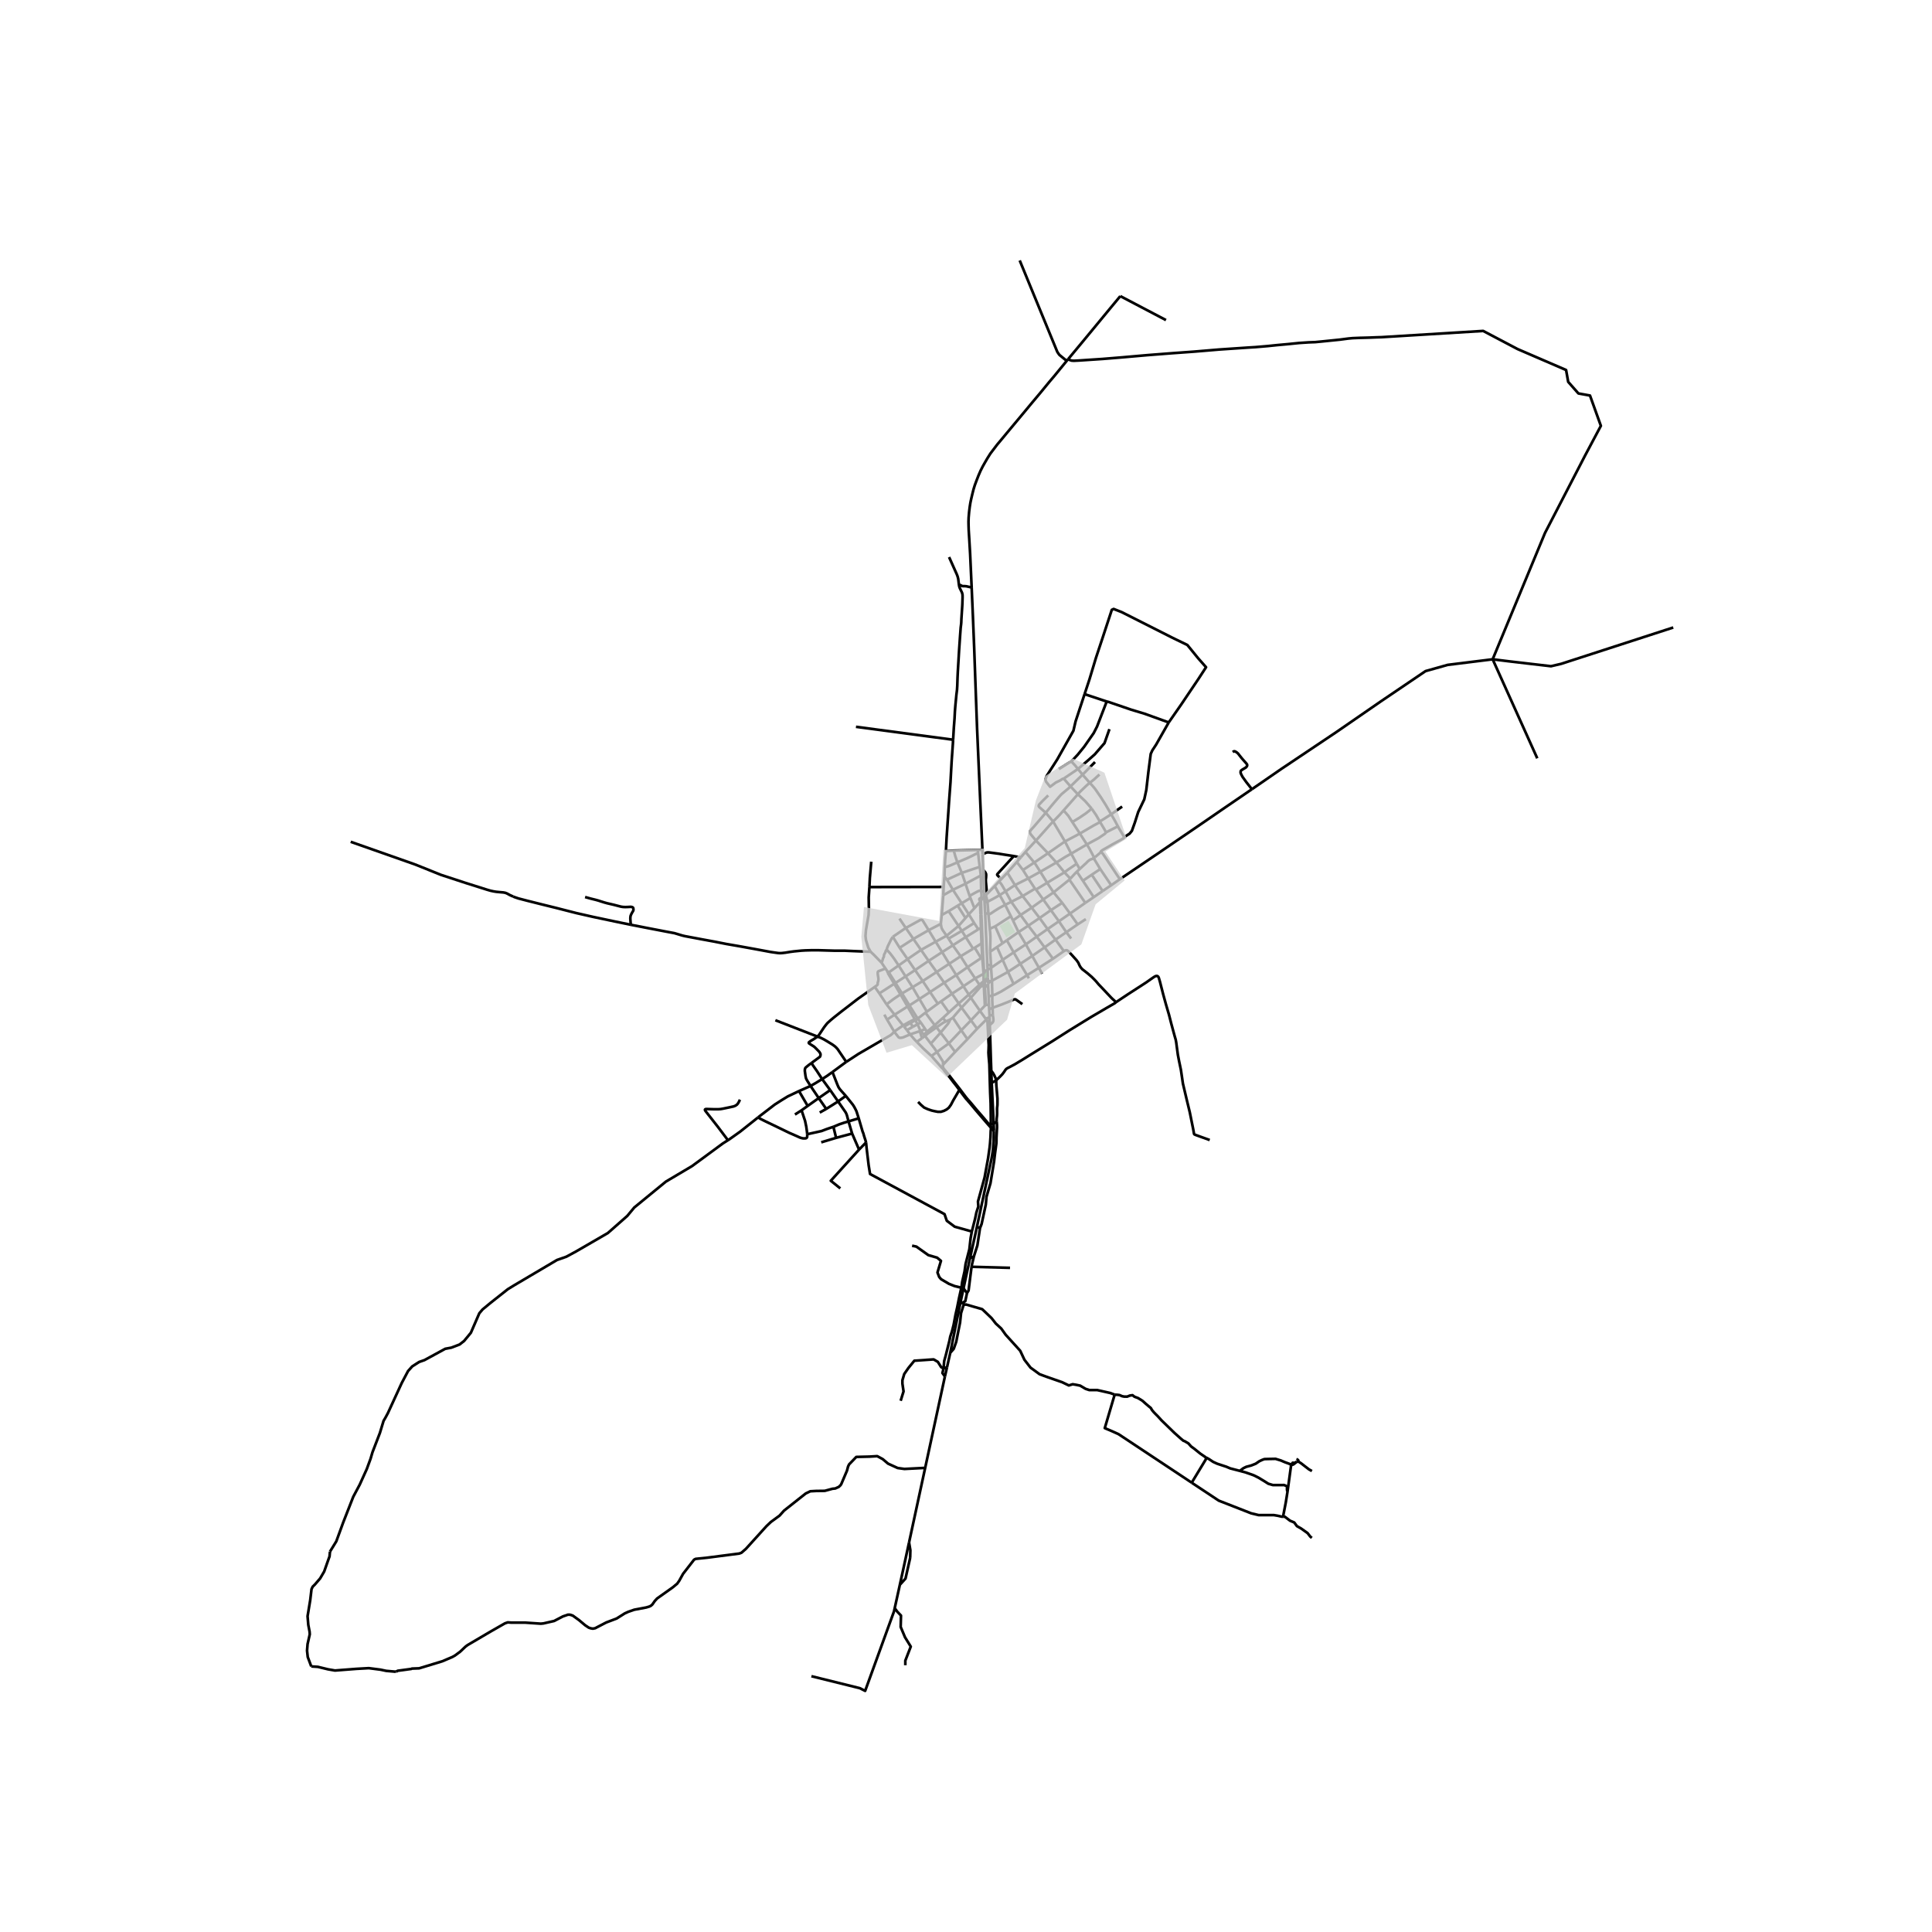 <svg xmlns="http://www.w3.org/2000/svg" width="960" height="960" viewBox="0 0 720 720"><defs><style>*{stroke-linejoin:round;stroke-linecap:butt}</style></defs><g id="figure_1"><path id="patch_1" d="M0 720h720V0H0z" style="fill:#fff"/><g id="axes_1"><path id="patch_2" d="M104.244 640.8h529.512V86.4H104.244z" style="fill:#fff"/><g id="LineCollection_1"><path d="m390.411 346.232 4.217-2.9M390.411 346.232l-4.057 2.838M390.411 346.232l2.95 3.935M390.411 346.232l-2.982-4.109M336.549 382.155l-3.308 2.3M336.549 382.155l-3.168-4M336.549 382.155l.376.418M336.549 382.155l2.535-1.457M572.897 282.607l-16.623-36.906M357.998 356.373l4.658-2.81M357.998 356.373l-4.248 2.81M357.998 356.373l-2.916-4.074M357.998 356.373l2.591 4.072M380.234 359.19l-2.47-4.263M380.234 359.19l2.53 4.232M380.234 359.19l4.452-2.938M380.234 359.19l-4.578 3.001M387.172 360.672l-4.408 2.75M387.172 360.672l5.24-3.379M387.172 360.672l-2.486-4.42M387.172 360.672l1.179 2.214M383.225 344.965l4.204-2.842M383.225 344.965l-3.648 2.417M383.225 344.965l-2.884-3.97M383.225 344.965l3.129 4.105M395.85 336.458l-4.21 2.729M395.85 336.458l2.92 3.998M395.85 336.458l-3.213-3.894M410.038 323.867l4.074 6.035M410.038 323.867l-2.45-4.038M410.038 323.867l-3.177 2.126M355.116 331.589l4.694-2.238M355.116 331.589l-3.589 2.049M355.116 331.589l-2.188-3.762M355.116 331.589l3.282 5.03M333.38 378.154l4.837-3.046M333.38 378.154l-2.79 1.824M333.38 378.154l-2.994-3.86M350.958 340.997l.57-7.36M350.958 340.997l-.34 3.312M350.958 340.997l2.576-1.422M394.628 343.332l4.142-2.876M394.628 343.332l-2.988-4.145M394.628 343.332l2.756 4.078M355.082 352.299l4.815-3.072M355.082 352.299l-3.979 2.53M355.082 352.299l-1.576-2.503M556.274 245.7l6.285.78M398.088 133.815l.547.333.728.24.818.057 2.095-.102 8.585-.573 7.178-.585 9.657-.845 9.216-.715 8.004-.577 9.501-.796 10.95-.74 2.468-.15 2.68-.224 1.94-.167 3.4-.353 4.113-.374 4.15-.422 3.55-.236 2.485-.09 2.19-.21 6.963-.708 3.225-.422 1.56-.139 2.77-.113 2.778-.07.99-.032 2.362-.094 1.874-.056 37.867-2.324 12.832 6.76 18.07 7.803.787 4.42 3.803 4.311 4.321.78 4.054 11.293-5.887 11.071-14.934 28.847-19.504 47.088M466.543 294.111l1.566-1.07 9.313-6.42 20.575-13.782 16.417-11.328 16.843-11.41 8.256-2.32 16.761-2.08M377.763 354.927l4.544-2.994M377.763 354.927l-4.108 2.772M377.763 354.927l-2.543-4.518M333.727 366.313l3.757-2.436M333.727 366.313l-.476.3M333.727 366.313l-2.501-3.935M333.727 366.313l2.43 3.914M404.66 342.533l-3.039 1.965M365.557 345.752l.39-.227M365.557 345.752l-.962.595M365.557 345.752l.224 5.835M365.557 345.752l-.164-4.925M397.53 134.486l.558-.671M362.107 218.908l-.565-12.425-.325-5.567-.21-3.373-.056-1.779-.024-1.353.053-1.516.184-2.157.238-1.91.233-1.467.29-1.385.393-1.67.479-1.922.495-1.601.605-1.63.73-1.88.78-1.809.823-1.63.691-1.23 1.04-1.789 1.125-1.791 2.587-3.41.78-.914 2.755-3.32 3.351-4.022 2.807-3.368 3.168-3.82 3.2-3.811 3.31-4.035 1.91-2.252 4.576-5.586M380.016 97.062l14.01 34.067.435.658.336.464 2.733 2.235M350.618 344.31l-4.533 2.342M352.758 348.73l-1.44-2.093-.343-.63-.156-.479-.2-1.219M389.295 353.06l-2.941-3.99M389.295 353.06l3.117 4.233M389.295 353.06l4.066-2.893M389.295 353.06l-4.609 3.192M401.621 344.498l-4.237 2.912M401.621 344.498l-2.851-4.042M393.361 350.167l3.111 4.302M393.361 350.167l4.023-2.757M335.2 342.331l2.357 3.495M371.56 352.95l2.059-1.427M371.56 352.95l-2.558 1.704M371.56 352.95l2.095 4.749M407.61 334.346l-4.05-6.115M407.61 334.346l3.309-2.283M407.61 334.346l-3.15 2.132M335.278 353.218l-2.55-4.088M335.278 353.218l2.946 4.217M335.278 353.218l5.115-3.307M338.92 374.687l-2.763-4.46M338.92 374.687l3.717-2.397M338.92 374.687l-.703.42M338.92 374.687l2.933 4.717M360.59 360.445l2.816 4.175M360.59 360.445l5.028-3.383M360.59 360.445l-4.229 2.94M356.361 363.385l2.67 4.159M356.361 363.385l-2.61-4.201M356.361 363.385l-4.477 2.847M346.078 358.095l5.025-3.266M346.078 358.095l-5.058 3.432M346.078 358.095l2.98 4.143M346.078 358.095l-2.84-4.085M341.02 361.527l-3.536 2.35M341.02 361.527l-2.796-4.092M341.02 361.527l2.842 4.087M391.64 339.187l-4.21 2.936M391.64 339.187l-2.866-3.98M349.059 362.238l4.691-3.054M349.059 362.238l-5.197 3.376M349.059 362.238l2.825 3.994M403.56 328.231l-2.253-3.38M403.56 328.231l3.301-2.238M379.577 347.382l-4.357 3.027M379.577 347.382l-2.063-4.349M379.577 347.382l2.73 4.551M562.559 246.48l15.445 1.801 3.804-.89 41.765-13.542M396.472 354.469l-4.06 2.824M415.889 373.493l-.681-.69-.549-.471-.61-.601-3.216-3.417-1.338-1.39-1.019-1.207-.597-.633-1.04-1.033-1.456-1.255-1.167-.918-.85-.658-.451-.5-.352-.468-.36-.69-.205-.482-.163-.335-.299-.426-.27-.395-1.668-1.865-1.489-1.608-.172-.13-.262-.159-.217-.03-.219.008-.184.04-.241.102-.342.187M352.088 323.088l-.109 3.584M352.518 317.16l-.074.926-.188 2.072-.168 2.93" clip-path="url(#p3cad40b9ae)" style="fill:none;stroke:#000"/><path d="m356.798 321.368-2.23.977-1.015.414-.79.223-.675.106M378.948 321.243l2.28 2.976M378.948 321.243l.839-.98M378.948 321.243l-3.526 3.972M387.43 342.123l-2.954-3.852M348.703 350.944l2.4 3.885M348.703 350.944l-2.618-4.292M348.703 350.944l4.055-2.214M348.703 350.944l-5.464 3.066M404.46 336.478l-5.69 3.978M398.528 327.836l.153.223.342.486 5.437 7.933M336.157 370.227l3.91-2.328M336.157 370.227l-.565.343M384.686 356.252l-2.379-4.319M337.557 345.826l2.836 4.085M337.557 345.826l-4.829 3.304M346.085 346.652l-2.174-3.535-.2-.205-.213-.102-.249-.012-.339.084-5.353 2.944M386.354 349.07l-4.047 2.863M327.71 370.21l5.54-3.597M327.71 370.21l-1.711-2.415M327.71 370.21l2.676 4.083M346.085 346.652l-5.692 3.259M351.103 354.829l2.647 4.355M338.224 357.435l5.015-3.425M338.224 357.435l-3.336 2.373M401.307 324.851l1.067-1M398.893 327.44l.818-.911.798-.865.798-.813M363.255 353.201l2.363 3.861M363.255 353.201l2.526-1.614M363.255 353.201l-.6.361M330.59 379.978l-1.03-1.853M330.59 379.978l2.651 4.476M369.21 365.694l.465-.206M369.21 365.694l-1.04-.184M369.21 365.694l-.971.776M351.884 366.232l2.895 4.093M351.884 366.232l-5.277 3.477M324.004 330.584l-.261 3.868.065 4.193-.11 2.332-.986 5.666-.17 2.174.183 1.546.858 2.775.884 1.556M235.093 344.637l6.064 1.184 6.85 1.316 3.331.626.88.26 1.19.361.873.257.936.227 6.519 1.223 4.538.833 4.305.853 4.824.833 6.032 1.097 5.745 1.065 1.825.263 1.031.139.614.032.7-.024 1.277-.142 1.825-.297 1.42-.19 2.832-.28 1.456-.086 2.169-.057 2.647-.004 5.758.166 4.161.012 3.053.135 6.519.255M328.53 358.767l-2.922-2.995-1.141-1.078M340.393 349.91l2.846 4.1M375.656 362.191l-2.001-4.492M375.656 362.191l2.08 4.473M375.656 362.191l-5.981 3.297M402.374 323.851l.762-.702 1.141-1.049.492-.434.335-.37.39-.378.592-.447.279-.148.376-.13.225-.063.225-.061.194-.095.203-.145M408.119 319.414l-.195.166-.336.25" clip-path="url(#p3cad40b9ae)" style="fill:none;stroke:#000"/><path d="m407.45 319.21.03.14.108.48M365.618 357.062l.435-.072M375.22 350.409l-1.601 1.114M335.592 370.57l-2.667 1.798-2.539 1.925M331.226 362.378l-.535-.4M331.226 362.378l3.662-2.57M331.226 362.378l-.376.223M417.342 327.662l-3.23 2.24M410.174 317.765l.205-.024.184.028.213.143.286.332 6.28 9.418M466.543 294.111l-10.039 6.861-10.46 7.184-13.061 8.906-15.641 10.6M414.112 329.902l-3.193 2.161M369.914 375.576l-1.281.54M369.914 375.576l.077 2.81M369.827 370.963l-.037 1.125v.764l.033.817.032.825.059 1.082M381.005 374.219l-2.168-1.55-.203-.134-.2-.098-.168-.033-.14.016-.303.078-2.186.919-2.426.958-3.297 1.2M369.002 354.654l.327 5.216M368.856 346.133l.16 1.46.083 1.576-.097 5.485M368.385 340.93l-.047-.576M368.385 340.93l.47 5.203M374.597 337.217l-2.36 1.274-1.432.898-1.478.987-.942.555M368.17 365.51l.069.96M368.17 365.51l-.025-.598M369.827 370.963l-1.394.392M377.736 366.664l-4.689 2.873-1.158.593-1.056.524-1.006.309M369.675 365.488l.07 3.036.082 2.439M377.736 366.664l5.028-3.242M382.764 363.422l.664 1.166M399.172 349.768l-1.788-2.358M374.597 337.217l-2.045-3.643M374.597 337.217l2.128 4.228M374.597 337.217l2.275-1.138M376.725 341.445l.79 1.588M376.725 341.445l-5.833 3.783M368.856 346.133l2.036-.905M370.892 345.228l2.727 6.295M367.146 340.462l-.233-4.15M367.94 359.463l-.039-1.218-.198-4.237-.557-13.546M368.338 340.354l-.443.048-.386.027-.363.033M381.112 333.94l3.364 4.331M381.112 333.94l4.605-2.764M381.112 333.94l-4.24 2.139M378.248 329.844l.777 1.195 2.087 2.901M376.872 336.079l-2.115-3.895M380.34 340.996l-1.406-1.97-2.062-2.947M370.716 330.208l1.836 3.366M370.716 330.208l1.612-1.745M370.716 330.208l-2.891 2.93M374.757 332.184l-2.205 1.39M374.757 332.184l3.491-2.34M372.328 328.463l.783.955.243.37 1.403 2.396M368.002 336.053l1.825-.943 1.481-.812 1.244-.724M368.002 336.053l-1.09.26M367.375 333.594l.3 1.102.327 1.357M368.338 340.354l-.254-3.131-.082-1.17M366.805 334.148l.108 2.165M366.805 334.148l-.07-1.695M366.805 334.148l-.981.987M367.375 333.594l-.257.261-.313.293M377.514 343.033l2.827-2.037M380.34 340.996l4.136-2.725M384.476 338.271l4.298-3.065M388.774 335.206l-2.684-3.69M388.774 335.206l3.863-2.642M392.637 332.564l-2.403-3.575M398.528 327.836l-2.635 2.107-3.256 2.62M375.422 325.215l2.826 4.63M375.422 325.215l-2.286 2.414M385.717 331.176l-2.514-3.827M385.717 331.176l.373.34M390.234 328.989l-2.541-4.102M390.234 328.989l6.449-3.888M390.234 328.989l-4.144 2.528M382.16 317.49l3.273 3.959M382.16 317.49l3.902-4.229M382.16 317.49l-1.659 1.939M387.693 324.887l5.99-3.46M387.693 324.887l-4.49 2.462M385.433 321.449l.432.556 1.828 2.882M399.208 318.127l5.835-3.43M399.208 318.127l2.046 3.762M399.208 318.127l-2.333-4.535M393.684 321.426l1.202-.74 2.308-1.446 2.014-1.113M385.433 321.449l-4.205 2.77M390.555 317.972l-.505.351-4.617 3.126M381.228 324.219l1.975 3.13M406.116 291.732l.572-.43.949-.748.843-.772 1.248-1.138M372.328 328.463l.808-.834M373.655 357.699l-4.317 2.974M369.338 360.673l-1.28.742M369.338 360.673l-.01-.803M369.338 360.673l.337 4.815M368.057 361.415l.06 2.826M368.057 361.415l-.117-1.952M368.057 361.415l-.53.365M364.507 317.842l-.085-1.085M365.125 323.039l-.302-2.349-.316-2.848M356.798 321.368l3.666-1.567 1.792-.845 1.13-.577 1.121-.537M365.523 326.29l.137 5.648M365.523 326.29l-.398-3.251M365.523 326.29l-5.713 3.06M352.518 317.16l2.926-.18M355.2 275.68l-.096 1.58-.442 6.266-.246 4.371-.196 3.633-.524 7.086-.237 3.526-.69 10.11-.251 4.908M364.422 316.757l1.702-.084M364.422 316.757l-8.978.222M366.124 316.673l.035 1.7M362.107 218.908l.469 10.833.474 11.734.446 12.526.622 17.21.516 11.884.72 16.553.77 17.025M356.798 321.368l1.641 3.926" clip-path="url(#p3cad40b9ae)" style="fill:none;stroke:#000"/><path d="m355.444 316.98.552 2.057.495 1.475.307.856M363.132 338.475l-2.096 2.252M363.132 338.475l2.124-2.364M361.661 334.648l.941 2.444.53 1.383M359.81 342.123l-2.58 2.956M359.81 342.123l1.226-1.396M359.81 342.123l-2.942-4.597M358.398 336.62l-1.53.906M358.398 336.62l3.263-1.972M358.398 336.62l2.638 4.107M361.661 334.648l-.314-.787M352.928 327.827l5.511-2.533M352.928 327.827l-.949-1.155M351.68 330.536l.035-.719.264-3.145M365.824 335.135l-.045-.162-.103-.132M365.584 335.55l.134-.102.084-.146.022-.167M351.527 333.638l.153-3.102M359.81 329.35l1.537 4.511M358.44 325.294l.819 2.352.551 1.705M365.125 323.039l-6.686 2.255M352.758 348.73l4.471-3.651M352.758 348.73l.748 1.066M361.036 340.727l2.01 3.252M364.595 346.347l-4.698 2.88M364.595 346.347l-1.549-2.368M365.78 351.587l.408.042M365.78 351.587l.273 5.403M353.534 339.575l3.334-2.049M353.534 339.575l3.695 5.504M357.23 345.079l1.212 1.827M359.897 349.227l2.759 4.335M359.897 349.227l-1.455-2.32M353.506 349.796l4.936-2.89M358.442 346.906l4.604-2.927M365.027 367.005l-1.621-2.385M365.027 367.005l.461.64M365.027 367.005l-3.986 3.636M365.027 367.005l1.541-1.362M366.404 356.932l-.216-5.303M366.404 356.932l-.35.058M367.527 361.78h-.492l-.24-.154-.12-.298-.271-4.396M365.256 336.11l.334-.301M365.256 336.11l.137 4.717M365.256 336.11l-.026-.546M366.053 356.99l.508 5.94M366.56 362.93l.008 2.713M366.56 362.93l-3.154 1.69M367.527 361.78l-.414.413-.292.342-.26.395M366.188 351.63l-.241-6.105M365.947 345.525l-.208-4.71M363.406 364.62l-4.375 2.924M359.03 367.544l2.011 3.097M359.03 367.544l-4.251 2.78M354.779 370.325l2.514 3.634M354.779 370.325l-4.075 2.864M357.293 373.959l1.042 1.553M357.293 373.959l-3.69 3.351M357.293 373.959l3.748-3.318M368.145 364.912l-.028-.67M366.836 366.307l.684-.778.625-.617M361.041 370.641l.754 1.172M361.795 371.813l3.402 4.892M361.795 371.813l3.693-4.168M361.795 371.813l-3.46 3.699M366.568 365.643l.268.664M368.117 364.241l-.788.732-.76.67M367.417 367.29l-.313-.457-.268-.526M366.836 366.307l-1.348 1.338M368.273 367.98l-.034-1.51M368.273 367.98l-.856-.69M368.433 371.355l-.038-.921-.084-1.908-.038-.546M366.615 367.284l-.3.055-.338.143-.326.122-.102.03-.06.011M367.031 374.788l-1.834 1.917M367.031 374.788l.38-.309M366.615 367.284l.06.622.356 6.882M367.412 374.48l1.152.032M367.412 374.48l-.372-6.56-.036-.66M358.335 375.512l3.51 4.737M355.105 379.257l1.413-1.654 1.817-2.091M364.14 383.374l-2.295-3.125M364.14 383.374l-3.597 3.88M367.544 379.952l-.218.256-.266.266-2.92 2.9M368.564 374.512l.069 1.603M368.564 374.512l-.13-3.157M365.197 376.705l2.153 2.98M365.197 376.705l-3.352 3.544M361.845 380.25l-3.614 3.717M353.601 388.849l-4.435 3.201M353.601 388.849l4.63-4.882M353.601 388.849l2.344 3.167M353.601 388.849l-3.072-4.036M349.166 392.05l-2.045 1.496M351.392 396.856l.066-.61-.004-.32-.09-.334-.11-.217-2.088-3.325M346.897 388.936l1.321 1.719.948 1.395M330.525 353.908l-.025-.098.008-.123.105-.415.307-.788 1.28-2.564.218-.329.31-.46M328.53 358.767l1.454 2.16M330.525 353.908l-.188.147-.124.12-.09.136-.152.493-.162.361-.275.506-.081.216-.025.195-.018.26-.018.118-.026.11-.044.111-.117.207-.125.238-.059.21-.033.2-.124.352-.125.382-.208.497M343.862 365.614l-3.796 2.285M343.862 365.614l2.745 4.095M349.496 374.03l-2.889-4.32M349.496 374.03l1.208-.84M349.496 374.03l-4.09 2.995M346.607 369.71l-3.97 2.58M348.344 382.063l-2.874 2.465M348.344 382.063l.661.793M348.344 382.063l-3.47-4.67M348.344 382.063l3.049-2.698M350.704 373.19l2.9 4.12M353.603 377.31l-2.21 2.055M354.065 379.98l1.04-.723M350.53 384.813l2.697-3.204.461-.724.377-.904M354.065 379.98l-1.604.674M352.46 380.654l-1.067-1.29M349.005 382.856l2.433-1.666 1.023-.536M346.897 388.936l3.632-4.123M346.897 388.936l-2.194-2.89M355.105 379.257l3.126 4.71M358.23 383.967l2.313 3.288M360.543 387.255l-4.598 4.761M330.691 361.979l.16.622M330.691 361.979l-.707-1.052M330.85 362.6l2.4 4.013M333.25 366.613l2.342 3.957M335.592 370.57l2.625 4.538M334.888 359.808l2.596 4.07M330.525 353.908l.022.071.047.087 1.12 1.222.85 1.105.745 1.024 1.58 2.39M337.484 363.877l2.582 4.022M340.066 367.899l2.571 4.391M345.405 377.025l-2.768-4.735M345.405 377.025l-.531.367M338.217 375.108l2.721 4.743M341.918 381.737l1.214-.698M341.918 381.737l-1.774.952M341.918 381.737l.44.912.667 1.549M341.918 381.737l-.781-1.548M343.025 384.198l1.255 1.388M343.025 384.198l-.252.086M343.025 384.198l1.803-.668M344.703 386.045l-1.09.853M344.703 386.045l1.144-.932M344.703 386.045l-.423-.459M345.847 385.113l-.377-.585M345.847 385.113l3.158-2.257M342.07 379.692l-.217-.288M342.07 379.692l.183-.328M342.07 379.692l-.933.497M342.07 379.692l1.062 1.347M342.253 379.364l.554-.363 2.067-1.609M349.005 382.856l1.524 1.957M345.47 384.528l-.642-.998M345.47 384.528l-1.19 1.058M351.392 396.856l4.553-4.84M351.484 397.919l-.047-.226-.04-.355-.005-.482M351.484 397.919l.03.386M351.484 397.919l.225.34M368.726 419.176l-.266.162M369.25 419.072l-.278.053-.246.051M368.726 419.176l-2.177-2.606-2.754-3.177-2.001-2.41-.961-1.093M370.395 421.116l-1.202-1.39-.467-.55M370.395 421.116l-.008.386M370.395 421.116l-.096-2.388M370.299 418.728l-.261.136-.332.113-.456.095M367.544 379.952l.19.212.085.1.072.137.123.602.225 4.184.14 2.999.081 1.26-.037 1.369-.061 1.434.082 1.394.254 2.981.155 5.592.147 4.989.18 4.03.058 4.69.012 3.147M339.171 385.491l3.602-1.207M339.171 385.491l-1.187-1.57M341.657 388.256l-.77-.786-1.716-1.979M333.241 384.454l1.65 2.13.252.131.332.057.548-.053.51-.106 2.638-1.122M344.828 383.53l-1.696-2.491" clip-path="url(#p3cad40b9ae)" style="fill:none;stroke:#000"/><path d="m315.372 395.731 4.563-2.98 11.942-6.95.68-.569.684-.778M336.925 382.573l2.41-1.396M336.925 382.573l1.059 1.347M340.938 379.85l.075.124.124.215M341.137 380.189l-1.802.988M340.938 379.85l-1.854.848M340.938 379.85l.915-.446M337.984 383.92l2.16-1.231M339.335 381.177l.809 1.512M339.335 381.177l-.251-.48M329.984 360.927l-2.309.904-.197.07-.19.109-.115.154-.044.132-.027.167.002.282.055.595.199 1.297.004.42-.03.378-.124.471-.091.271-.032.199.007.205.002.207-.027.098-.04.066-.076.109-.099.097-.853.637M304.686 386.321l.54-.646.815-1.231 1.055-1.58.745-.98.52-.621 1.198-1.077 1.334-1.11 2.554-2.023 6.342-4.88 6.21-4.378M357.743 405.909l-.24.282M357.743 405.909l-1.796-2.284-.97-1.243-1.633-2.109-1.635-2.015M360.833 409.89l-.672-.763-1.595-2.11-.823-1.108M297.766 406.612l4.305-1.902M297.766 406.612l3.233 5.536M282.511 416.428l.9-.716 5.308-4.07 2.525-1.61 2.349-1.438 4.173-1.982M302.07 404.71l3.041 4.518M306.384 402.142l-2.62 1.601-1.693.967" clip-path="url(#p3cad40b9ae)" style="fill:none;stroke:#000"/><path d="m302.427 396.149-1.085.787-1.088.908-.188.268-.115.455-.016.56.245 1.805.115.568.098.423.369.699 1.309 2.088M307.917 413.263l-2.806-4.035M307.917 413.263l-2.43 1.347M307.917 413.263l4.41-2.788M306.384 402.142l3.007 4.105M310.227 399.513l-2.01 1.443-1.833 1.186" clip-path="url(#p3cad40b9ae)" style="fill:none;stroke:#000"/><path d="m302.427 396.149.512.845 1.522 2.174 1.923 2.974M320.143 428.426l-2.58-5.98M320.143 428.426l2.612-2.676M313.154 442.882l-3.54-2.848 10.529-11.608M310.227 399.513l5.145-3.782M315.2 408.408l-1.59-1.772-.695-.813-.463-.73-.405-.944-1.82-4.636M309.391 406.247l2.936 4.228M309.391 406.247l-4.28 2.981M305.111 409.228l-4.112 2.92M296.258 415.354l2.459-1.575M300.999 412.148l-2.282 1.631M300.831 422.67l-.01-.116-.015-.089-.101-.918-.238-1.698-.448-2.15-1.302-3.92M315.2 408.408l-2.873 2.067M320.019 416.769l-.624-1.959-.203-.643-.321-.675-.514-.973-.534-.843-2.624-3.268M316.224 417.912l-.604-2.275-.23-.603-.237-.483-2.826-4.076M316.224 417.912l1.339 4.534M316.224 417.912l3.795-1.143M310.587 419.926l2.254-.947 1.772-.589 1.611-.478M322.755 425.75l-.257-.912-.257-.778-.28-.876-.207-.772-.29-.715-1.445-4.928M317.563 422.446l-5.97 1.595M306.047 425.708l5.546-1.667M304.686 386.321l1.158.43 1.195.598 1.089.634 2.095 1.288.842.605.569.52.532.593 3.206 4.742M288.96 380.21l15.726 6.111M478.15 565.222h.65l1.955 1.493 1.58.672.978 1.345 1.58.896 2.406 1.717.978 1.27.601.522M359.138 486.212l.93-.044 5.963 1.724 1.236 1.166 2.256 2.165 1.58 2.016 2.03 1.867 1.655 2.315 5.415 5.973 1.579 3.361 2.256 2.912 3.384 2.464 2.633.97 5.79 2.017 2.483 1.195 1.429-.448 1.353.224 1.43.298 2.03 1.195 1.354.448h2.933l1.353.299 3.61.821 1.58.598" clip-path="url(#p3cad40b9ae)" style="fill:none;stroke:#000"/><path d="m444.114 552.553-27.285-18.095-2.482-1.12-2.632-1.12 3.685-12.47" clip-path="url(#p3cad40b9ae)" style="fill:none;stroke:#000"/><path d="m449.328 543.235-.118-.22-1.973-1.354-2.133-1.728-1.224-.895-1.004-1.133-.67-.395-.794-.468-.372-.098-.868-.715-2.457-2.192-4.887-4.753-.57-.641-.844-.911-.818-.813-.645-.665-.67-.813-.373-.69-1.066-.887-.918-.788-1.092-.985-.67-.443-1.067-.641-1.315-.493-.72-.567-1.017.149-.992.393-1.141-.024-.744-.148-.968-.418-.819-.1-.98-.051M359.065 485.302l-1.227.547M359.065 485.302l.073.91M360.37 481.92l-.633 2.982-.672.4M354.139 504.14l1.286-1.463.927-2.62 1.435-7.191.37-3.52.981-3.134M354.139 504.14l3.7-18.291M352.936 509.502l.904-4.064.299-1.298M360.37 481.92l-1.297-1.803M362.075 472.096l-.443 3.422-.675 5.431-.586.971M357.838 485.849l1.235-5.732M478.15 565.222h-.478l-1.655-.373-1.353-.224h-5.64l-2.783-.672-12.038-4.709-10.089-6.69M449.328 543.235l.106.199-.056.425-5.264 8.694M479.836 555.773l-.13-.166-.05-.173.013-.227-.056-.228v-.29l.099-.122-.006-.395-.192-.252-.41-.24-.291-.148-.372-.11-.36.018h-3.722l-1.686-.493-1.39-.887-2.282-1.38-1.786-.886-2.928-1.034-2.25-.612M449.328 543.235l.365.037.972.561 1.427.955 1.504.69 2.2.728 1.203.393 1.448.615 1.429.374 2.162.56M481.179 545.863l-.69-.343-1.642-.6-1.512-.644-1.981-.608-2.705.052-1.453.042-.884.326-1.04.495-1.297.892-1.667.664-1.895.51-1.04.509-1.335.99M479.836 555.773l1.343-9.91M478.15 565.222l1.026-5.303.66-4.146M483.193 544.806l-.77.368-.67-.057-.574.746" clip-path="url(#p3cad40b9ae)" style="fill:none;stroke:#000"/><path d="m483.193 544.806-.701.58-.487.364-.432.15-.394-.037M483.193 544.806l.556-.156M483.848 543.603l-.299.311.3.326-.1.41M488.92 548.215l-1.095-.61-1.334-1.024-1.572-1.227-.691-.451-.48-.253M130.699 313.716l23.904 8.41M191.262 334.12l-1.225-.546-1.051-.58-.64-.258-.757-.148-1.036-.084-1.612-.156-.947-.149-1.197-.258-1.26-.365-8.037-2.536-9.167-3.006-9.73-3.908M369.583 403.506l-.157-4.353M370.299 418.728l-.086-1.757-.63-13.465M371.25 402.589l-.65.377-.351.213-.666.327M365.66 331.938l1.076.515M365.676 334.84l.075-.644.036-.67-.127-1.588" clip-path="url(#p3cad40b9ae)" style="fill:none;stroke:#000"/><path d="m361.347 333.861 2.047-1.148 1.17-.617.47-.142.308-.033.318.017M357.371 217.968l-.27-2.225-.2-.82-.291-.805-2.914-6.502M355.2 275.68l.28-4.645.254-3.332.13-2.56.164-2.096.393-4.112.23-1.828.09-1.472.098-2.892.114-2.43.459-7.728.352-5.185.253-3.462.151-1.223.066-.71.045-1.208.152-2.336.155-2.349.061-1.15.074-2.396-.016-.87-.07-.378-.08-.311-.108-.29-.75-1.532-.175-.492-.122-.54-.029-.185M362.107 218.908l-1.121-.225-.536-.126-.348-.07-.42-.04-.881-.02-.233-.049-.08-.025-.108-.047-.166-.096-.162-.102-.123-.055-.157-.04-.4-.045M324.004 330.584l27.676-.048M324.691 321.125l-.523 6.062-.164 3.397M406.861 325.993l4.058 6.07M343.613 386.898l-.84-2.614M343.613 386.898l-1.956 1.358M347.121 393.546l-3.033-2.813-2.431-2.477M304.686 386.321l-.557.353-.749.512-1.202.7-.504.367-.182.153-.063.064-.02.041-.01.07.017.125.08.13.222.146.715.462.526.33.313.198.382.308.545.545 1.105 1.127.351.561.118.282.01.311-.066.378-.147.347-3.143 2.318M362.175 458.942l-6.384-1.788-2.946-2.21-.851-2.47-27.749-14.962-.535-3.337-.761-6.396-.194-2.03M369.329 359.87l-1.389-.407M368.633 376.115l.13 2.205M368.763 378.32l.006.776M369.99 378.386l-.417-.029-.81-.037M368.877 382.007l-.108-2.91M369.426 399.153l-.15-4.12-.399-13.026M369.99 378.386l.14.796.057.549.02.358-.045.414-.139.373-.171.22-.975.911M369.947 429.285l.854.68M364.05 457.305l5.464-25.482.433-2.538M370.387 421.502l-.087 3.689-.203 2.58-.15 1.514M365.266 457.558l.543-1.379 1.57-7.248.263-2.925 1.473-5.038 1.342-8.094.344-2.909M371.444 417.977l.04.332.024.447.041.467.013.902-.205 3.835-.012 1.48-.045.767-.099.744-.097.764-.303 2.25M362.944 468.228l-1.46.694M365.266 457.558l-.047.117-.982 6.468-1.293 4.085M362.075 472.096l.056-.439.813-3.43M361.485 468.922l-2.412 11.195M364.05 457.305l-.582 2.713-1.983 8.904M359.073 480.117l-.728-.6M358.345 479.517l-.083.376M362.175 458.942l-.459 2.503-.458 4.095-1.408 5.493-.392 2.796-.884 3.933-.23 1.755M369.34 420.323l-.135 1.216-.074 2.202-.172 2.38-.155 1.48-.573 4.038-1.31 7.183-2.455 8.939.131 1.885-.72 2.21-.491 2.34-1.211 4.746M357.504 406.191l-1.009 1.761-1.236 2.105-.875 1.666-.761 1.064-.81.658-1.032.537-1.154.357-1.154-.008-1.195-.227-1.096-.252-1.4-.48-1.4-.625-1.21-1.057-1.015-1.048M417.507 110.353l17.021 8.937M398.088 133.815l5.236-6.294 5.516-6.68 4.919-5.965 3.748-4.523M344.783 547.038l-6.002 27.78M344.783 547.038l7.36-34.072M147.589 623.006l.622-.36 5.041-.682.262-.13 2.685-.097 8.642-2.632 3.732-1.591.982-.554 1.932-1.429 1.996-1.885.786-.587 8.511-5.004 5.402-3.086 1.047-.358 1.375.097h5.173l5.761.39.982-.097 3.994-.91 3.241-1.69 1.866-.65.786-.002 1.08.358 2.291 1.66 2.292 1.917 1.31.876.752.262.819.13.851-.163 4.125-2.145 3.863-1.464 3.044-1.918 1.277-.585 2.259-.78 4.452-.843 1.113-.326.622-.292.556-.487.884-1.27.884-.975 5.86-4.16 1.637-1.363.753-1.073 1.44-2.6 4.092-5.264.59-.297 4.353-.45 11.884-1.533.818-.292 1.67-1.458 7.66-8.455 1.604-1.528 3.273-2.4 1.67-1.858 8.086-6.396 1.702-.82 2.193-.122 3.209-.04 2.88-.78 1.015-.098 1.31-.585.654-.617.295-.456 2.128-5.005.393-1.495.378-.812 2.696-2.792 4.922-.117 2.872-.174 2.05 1.105 1.993 1.687 3.574 1.63 2.52.349 7.728-.397M235.093 344.637l-5.868-1.213-8.25-1.74-6.252-1.421-7.702-1.967-4.95-1.219-5.349-1.34-3.507-.911-1.571-.536-.382-.17M218.045 334.302l2.087.58 1.895.468 1.023.285.798.264.663.203.7.223 1.088.297 2.382.553 2.729.706.794.118.81.033.749-.016 1.342-.074.508.11.27.15.123.228.04.313.025.341-.098.35-.414.686-.33.626-.222.556-.078.496-.024.59.07 1.044.118 1.205M466.543 294.111l-2.1-2.663-1.384-1.934-.482-.901-.238-.594v-.43l.082-.35.434-.35 1.47-.883.306-.366.127-.248.03-.232-.036-.253-.293-.403-1.661-1.889-1.44-1.816-.516-.451-.463-.269-.274-.1-.217-.009-.171.077-.332.211M408.119 319.414l1.781-1.507.274-.142M418.915 312.014l-.023.138-.077.118-.164.132-.927.569-1.792.963-1.453.796-1.279.756-1.217.682-.95.537-.548.374-.12.118-.115.164-.053.19-.023.214M398.528 327.836l.365-.396M415.889 373.493l4.31-2.863 6.777-4.389 2.963-2.071.466-.277.315-.142.41-.049.257.073.278.228.193.406.433 1.483 1.192 4.648 1.03 3.746 1.138 3.885.851 3.323 1.257 4.612.396 1.36.189 1.037.237 1.788.368 2.75.47 2.458.656 3.125.38 2.551.385 2.641 1.416 5.997 1.137 4.689 1.297 6.407.252 1.43.051.224.04.095.07.075.093.057.106.049.213.097 1.897.691 3.42 1.227M371.25 402.589l.443-.418.954-.898.883-.919.667-.885.545-.821.364-.361.404-.252.987-.496 1.698-.906 2.796-1.677 3.252-2.025 7.86-4.847 6.4-4.083 8.176-5.022 5.66-3.315 3.135-1.81.415-.361M365.74 340.815l-.15-5.006M365.74 340.815l-.347.012M367.544 379.952l-.194-.267M357.504 406.191l2.347 3.095.685.785M351.515 398.305l.096.205.127.252.162.233.372.49.607.756.526.613.606.75.602.78.624.837.912 1.144.52.676.835 1.15M408.119 319.414l-.669-.205M405.043 314.698l.908 1.503 1.332 2.492.137.375.03.141M402.44 310.642l2.603 4.056M402.44 310.642l-2.818-4.288M396.875 313.592l4.141-2.186 1.424-.764M409.978 306.36l-2.398 1.276-3.209 1.877-1.931 1.13M412.07 310.253l-.063.186-.134.175-.218.2-2.291 1.543-4.321 2.34M401.69 295.997l-2.785 3.155-2.577 2.911M392.48 306.164l2.414-2.481 1.434-1.62M399.622 306.354l-.16-.246-1.27-1.99-1.096-1.277-.768-.778M402.374 323.851l-1.12-1.962M401.69 295.997l-2.744-2.93M406.81 301.314l-2.34-2.698-2.78-2.62" clip-path="url(#p3cad40b9ae)" style="fill:none;stroke:#000"/><path d="m406.116 291.732-.337.253-1.113 1.007-2.169 2.089-.808.916M396.339 290.215l5.385-3.64M398.946 293.066l-2.159-2.48-.31-.293-.138-.078M404.191 258.68l-3.343 10.128-.818 3.51-6.024 10.694-3.974 6.2-.45 1.325.281.803 1.486 1.867 2.122-1.584 1.423-.687.983-.585.143-.091.206-.049.113.004M389.716 302.886l2.625-3.182 2.21-2.583 1.052-1.154 2.516-2.097.827-.804M403.447 288.702l-2.12 2.048-2.381 2.316M389.716 302.886l-2.24-1.97-.282-.264-.09-.24.001-.135.04-.186.143-.269.155-.174 1.117-1.187 2.08-2.04M392.48 306.164l-2.764-3.278M386.062 313.261l5.428-6.08.99-1.017" clip-path="url(#p3cad40b9ae)" style="fill:none;stroke:#000"/><path d="m396.875 313.592-1.62-2.754-1.956-3.267-.82-1.407M386.062 313.261l-1.934-2.334-.233-.407-.082-.32.033-.293.147-.35.418-.512.892-.97 3.699-4.323.714-.866M394.6 286.621l3.781-2.38.446-.24.297-.145.087-.013" clip-path="url(#p3cad40b9ae)" style="fill:none;stroke:#000"/><path d="m401.724 286.574-1.068-1.318-.85-.912-.38-.422-.052-.046-.071-.025-.092-.008M412.436 261.43l-3.6 9.328-1.244 2.438-3.536 5.071-2.488 3.056-2.357 2.52M403.447 288.702l-1.723-2.128M403.447 288.702l2.67 3.03M403.447 288.702l4.636-4.715M414.107 303.46l-1.162-1.984-.88-1.511-.966-1.524-.905-1.43-.54-.772-.744-1.089-.868-1.24-.998-1.178-.928-1M390.555 317.972l5.01-3.478 1.31-.902M396.683 325.101l1.447-1.081 3.124-2.13M398.893 327.44l-2.21-2.339M396.683 325.101l-3-3.675M393.684 321.426l-3.129-3.454M390.555 317.972l-4.493-4.711M409.978 306.36l-.125-.217M412.07 310.253l-.046-.31-.148-.328-.245-.476-1.653-2.78M379.787 320.263l.714-.834M379.286 319.315l.296.502.131.26.074.186M380.501 319.429l-.5-.01-.51-.067-.205-.037M377.806 319.037l1.185.225.295.053M366.159 318.372l.236 5.76M377.806 319.037l-3.625-.56-1.899-.314-3.543-.467-.442-.034-.393.018-.268.049-.24.097-1.237.546M366.395 324.131l.34 8.322M367.825 333.139l-.413-4.448-.032-.857.09-.813.045-.894-.05-.467-.281-.606-.789-.923M367.825 333.139l-.45.455M373.136 327.63l-1.415-1.442-.057-.081-.053-.112.014-.122.08-.15 6.101-6.686M378.248 329.844l4.955-2.495M371.25 402.589l-.093-.427-.143-.385-.459-1.008-.573-1.008-.556-.608M370.299 418.728l1.145-.751M371.25 402.589l.009.622.057 1.353.41 4.81v1.292l-.006.986-.044.564-.07.478-.032.544.016 1.812-.044.772-.11 1.032-.026.695.034.428M271.283 424.921l-3.765-5-4.386-5.598-.352-.48-.058-.166-.004-.175.107-.121.183-.066.218-.02 2.561.077 1.923.004.806-.049.794-.13 2.476-.511 1.633-.358.646-.264.565-.386.29-.325.324-.492.523-1.048" clip-path="url(#p3cad40b9ae)" style="fill:none;stroke:#000"/><path d="m282.511 416.428-6.629 5.265-3.994 2.844-.605.384M122.971 578.25l2.358-3.836 2.553-6.988 3.765-9.62 2.422-4.551 2.619-5.786 1.408-3.835.72-2.438 2.75-7.15 1.374-4.519.72-1.235.917-1.712 5.14-11.18 2.357-4.453 1.538-1.723 2.587-1.657 1.964-.683 7.758-4.226 2.26-.422 3.076-1.17 1.703-1.332 2.52-3.056 3.143-7.248 1.211-1.43 2.946-2.438 6.45-5.103 2.487-1.528 15.845-9.36 3.503-1.235 3.6-1.95 11.851-6.86 7.235-6.37 2.618-3.152 11.785-9.654 9.756-5.785 11.49-8.451 1.883-1.193M300.831 422.67l-.008.82-.041.287-.127.234-.215.156-.39.082h-.66l-.322-.045-.344-.085-.462-.137-.475-.19-.708-.333-3.02-1.319-2.054-1-3.524-1.706-3.117-1.49-1.662-.818-1.19-.698M310.587 419.926l-1.257.418-1.297.447-1.87.715-5.04 1.116-.292.048M310.587 419.926l1.006 4.115M416.603 307.954l.388.73 1.834 3.051.09.279M435.548 269.23l-4.69 8.255-1.408 2.145-.605 1.328-.868 6.669-.785 6.793-.753 3.479-2.26 4.713-1.243 3.9-1.113 3.12-.852 1.041-2.056 1.34M414.107 303.46l4.084-2.872M416.603 307.954l-1.08-2.029-1.416-2.466M409.853 306.143l1.958-1.205 2.296-1.479M406.81 301.314l1.687 2.454 1.356 2.375M406.81 301.314l-.965.877-1.31 1.024-2.234 1.512-2.679 1.627M412.07 310.253l4.533-2.299M368.769 379.096l-1.419.589M369.34 420.323l1.047 1.18M368.46 419.338l.31.344.57.641M351.515 398.305l-.051-.002-.05-.014-.102-.068-.147-.117-.219-.22-3.734-4.254-.09-.084M367.004 367.26l-.39.024M367.004 367.26l.413.03M360.833 409.89l-.297.18M360.536 410.07l.919 1.051 2.238 2.674 1.952 2.28 2.516 2.93.3.333M351.515 398.305l.194-.047M365.59 335.81l-.006-.26M365.676 334.84l-.144-.082-.165-.023-.161.04-.134.099-.087.14-.027.164.037.161.095.136.14.09" clip-path="url(#p3cad40b9ae)" style="fill:none;stroke:#000"/><path d="m365.23 335.564.178.03.176-.044M341.853 379.404l.4-.04M115.999 621.022l-1.31-3.508-.262-2.374.197-2.437.818-3.64-.065-.975-.491-2.568-.262-3.218.982-5.948.49-4.128.426-.91.852-.845 1.931-2.243 1.506-2.568 1.604-4.55.393-1.073.163-1.787M115.999 621.022l2.455.162 3.764.912 2.62.453 7.955-.617 4.648-.26 4.321.555 2.16.454 3.667.325M352.143 512.966l.793-3.464M351.629 510l-.413 1.69.927 1.276M351.629 510l1.307-.498M358.262 479.893l-.847 3.835-.716 3.575-.606 2.645-.682 3.652-.618 2.484-.676 2.068-.269 1.398-1.388 5.553-.584 2.105-.247 2.792M335.646 522.037l1.083-3.508-.428-2.886v-1.273l.685-2.32 1.567-2.264 2.194-2.688 7.195-.492 1.571.926 1.228 1.967.888.5M362.075 472.096l14.334.389M333.433 599.308l-.266 1.21-10.75 29.62-1.988-1.002-18.04-4.467M333.433 599.308l1.913-8.695M337.386 620.581v-1.717l2.031-5.227-2.143-3.472-1.617-3.845.113-4.256-1.354-1.419-.983-1.337M335.346 590.613l1.25-5.685 2.185-10.11M339.192 580.559l.075-2.838-.486-2.903M335.346 590.613l2.108-2.328 1.738-7.726M358.262 479.893l-2.497-.608-2.074-.815-2.98-1.758-.691-.815-.648-1.673 1.295-4.331-1.425-1.201-3.283-.944-4.45-3.174-1.597-.343M364.05 457.305l1.216.253M413.451 271.733l-1.833 5.201-3.6 4.16-2.62 2.341-3.674 3.14M412.436 261.43l-8.245-2.75M435.548 269.23l-9.002-3.25-5.044-1.523-8.378-2.866-.688-.162" clip-path="url(#p3cad40b9ae)" style="fill:none;stroke:#000"/><path d="m404.191 258.68 1.83-5.54 2.422-8.029 2.357-7.086 3.536-10.76.687-.325 2.979 1.17 19.052 9.623 5.435 2.632 3.993 4.909 2.98 3.38-2.882 4.421-6.35 9.427-4.682 6.729M318.992 270.86l36.208 4.82" clip-path="url(#p3cad40b9ae)" style="fill:none;stroke:#000"/></g><path id="PatchCollection_1" d="m367.495 362.182-.813 1.41.1 1.05 1.066-.323-.126-2.047-.028-.108-.072-.009z" clip-path="url(#p3cad40b9ae)" style="fill:green;fill-opacity:.8"/><path id="PatchCollection_2" d="m372.523 345.066 2.523 4.24 3.323-1.95-2.524-4.239z" clip-path="url(#p3cad40b9ae)" style="fill:#90ee90;fill-opacity:.8"/><path id="PatchCollection_3" d="m352.845 401.502 22.463-21.492 2.88-9.75 24.815-18.333 5.297-14.913 10.813-8.907-7.183-10.746 7.947-4.807-8.3-24.601-11.738-5.237-10.241 6.434-3.544 9.135-4.14 17.737-14.666 16.773-.36-16.546-15.353.472-1.505 26.5-28.056-5.2-.981 11.15 2.585 25.353 6.81 17.812 9.434-2.834z" clip-path="url(#p3cad40b9ae)" style="fill:#d3d3d3;fill-opacity:.8"/></g></g><defs><clipPath id="p3cad40b9ae"><path d="M104.244 86.4h529.511v554.4H104.244z"/></clipPath></defs></svg>